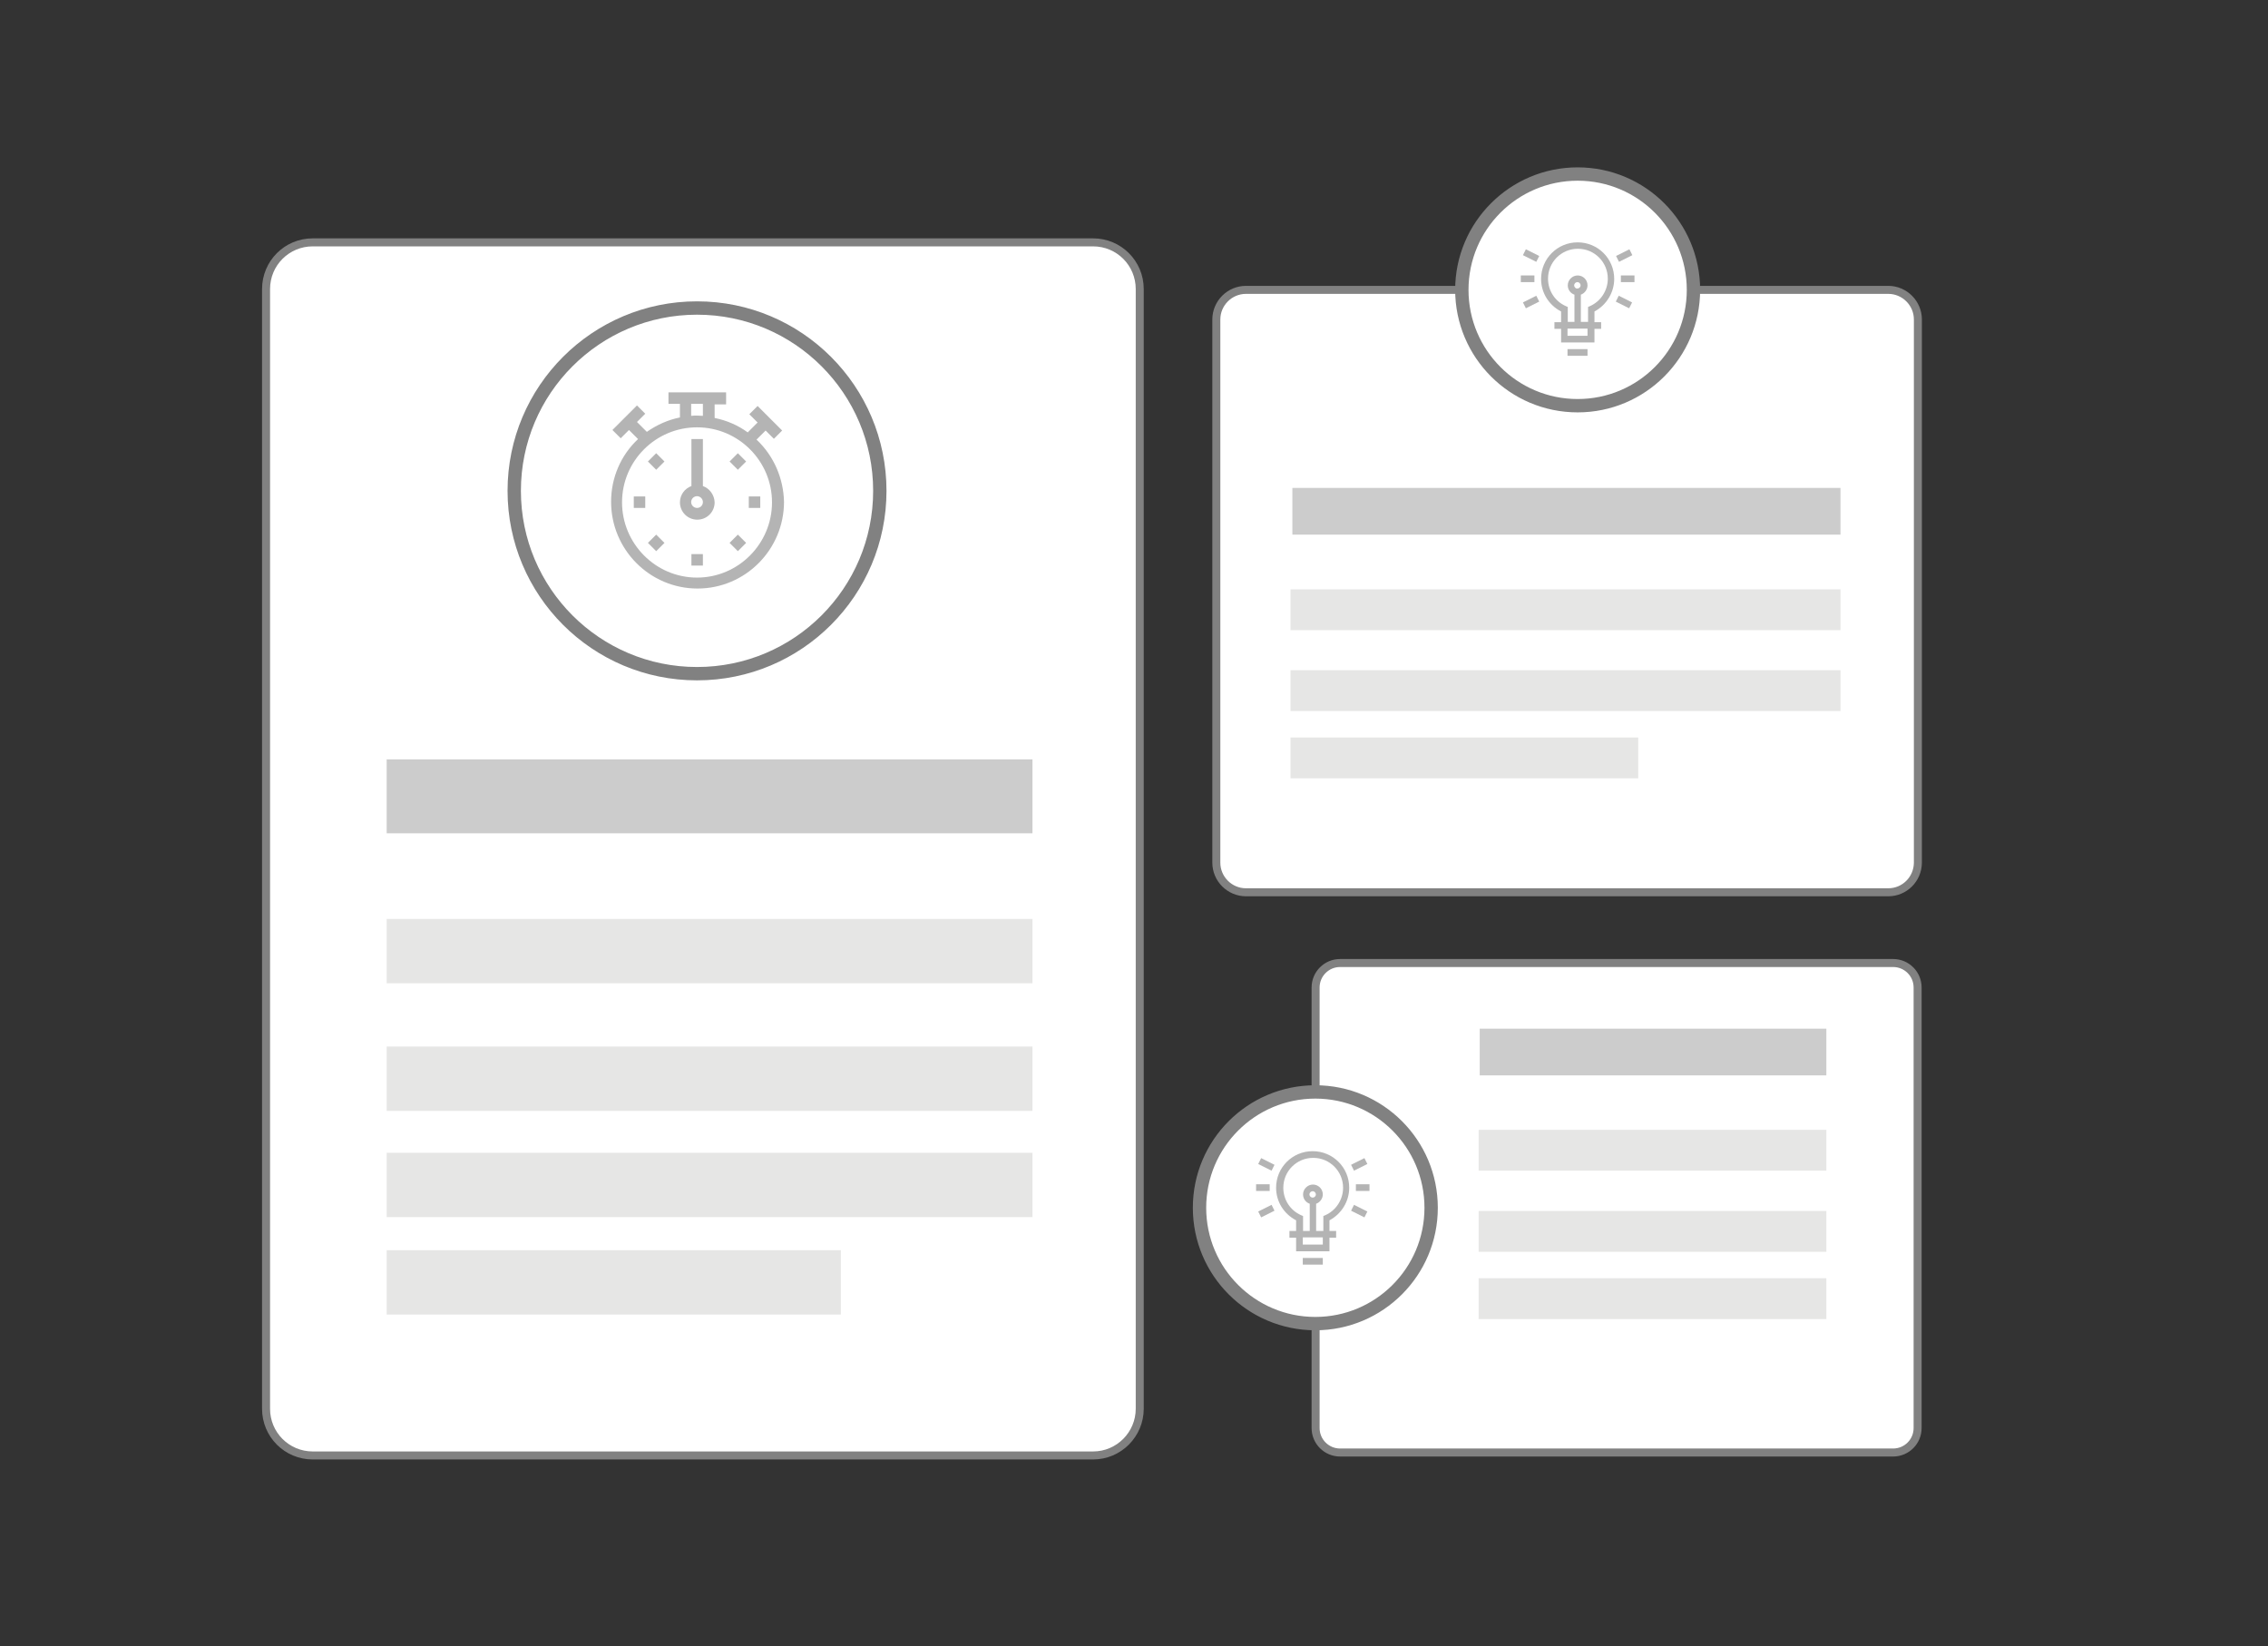 <?xml version="1.0" encoding="utf-8"?>
<!-- Generator: Adobe Illustrator 26.2.1, SVG Export Plug-In . SVG Version: 6.00 Build 0)  -->
<svg version="1.1" id="Layer_1" xmlns="http://www.w3.org/2000/svg" xmlns:xlink="http://www.w3.org/1999/xlink" x="0px" y="0px"
	 viewBox="0 0 849.9 616.7" style="enable-background:new 0 0 849.9 616.7;" xml:space="preserve">
<rect x="0" y="0" width="849.9" height="616.7" fill="#333333" stroke="none"/>
<style type="text/css">
	.st0{fill:#FFFFFF;stroke:#818181;stroke-width:3;stroke-miterlimit:10;}
	.st1{fill:#CCCCCC;}
	.st2{fill:#E6E6E5;}
	.st3{fill:#FFFFFF;stroke:#818181;stroke-width:5;stroke-miterlimit:10;}
	.st4{fill:#B4B4B4;}
</style>
<path class="st0" d="M409.6,545.3H117.2c-9.7,0-17.5-7.8-17.5-17.5V108.3c0-9.7,7.8-17.5,17.5-17.5h292.4c9.7,0,17.5,7.8,17.5,17.5
	v419.5C427.1,537.4,419.3,545.3,409.6,545.3z"/>
<rect x="144.9" y="284.5" class="st1" width="242" height="27.7"/>
<rect x="144.9" y="344.3" class="st2" width="242" height="24.1"/>
<rect x="144.9" y="392.1" class="st2" width="242" height="24.1"/>
<rect x="144.9" y="431.9" class="st2" width="242" height="24.1"/>
<rect x="144.9" y="468.4" class="st2" width="170.2" height="24.1"/>
<g>
	<circle class="st3" cx="261.2" cy="183.9" r="68.5"/>
	<g>
		<g>
			<path class="st4" d="M283.5,164.7l3.4-3.4l3.1,3.1l3.1-3.1l-9.2-9.2l-3.1,3.1l3.1,3.1l-3.7,3.7c-3.7-2.7-7.9-4.5-12.4-5.4v-5.1
				h4.3V147h-21.6v4.3h4.3v5.1c-4.5,0.9-8.7,2.8-12.4,5.4l-3.7-3.7l3.1-3.1l-3.1-3.1l-9.2,9.2l3.1,3.1l3.1-3.1l3.4,3.4
				c-6.4,6-10.1,14.4-10.1,23.5c0,17.9,14.5,32.5,32.4,32.5c17.9,0,32.4-14.6,32.4-32.5C293.6,179.5,290.2,171,283.5,164.7z
				 M259.1,151.3h4.3v4.5c-0.7,0-1.4-0.1-2.2-0.1c-0.7,0-1.4,0-2.2,0.1V151.3z M261.2,216.4c-15.5,0-28.1-12.7-28.1-28.2
				c0-15.5,12.6-28.1,28.1-28.1s28.1,12.6,28.1,28.1C289.3,203.7,276.7,216.4,261.2,216.4z"/>
			<path class="st4" d="M263.4,182.1v-17.6h-4.3v17.6c-2.5,0.9-4.3,3.3-4.3,6.1c0,3.6,2.9,6.5,6.5,6.5s6.5-2.9,6.5-6.5
				C267.7,185.4,265.9,183,263.4,182.1z M261.2,190.3c-1.2,0-2.2-1-2.2-2.2c0-1.2,1-2.2,2.2-2.2s2.2,1,2.2,2.2
				C263.4,189.4,262.4,190.3,261.2,190.3z"/>
			<path class="st4" d="M259.1,207.6h4.3v4.3h-4.3V207.6z"/>
			<path class="st4" d="M237.5,186h4.3v4.3h-4.3V186z"/>
			<path class="st4" d="M280.6,186h4.3v4.3h-4.3V186z"/>
			<path class="st4" d="M245.9,206.5l-3.1-3.1l3.1-3.1l3.1,3.1L245.9,206.5z"/>
			<path class="st4" d="M276.5,176l-3.1-3.1l3.1-3.1l3.1,3.1L276.5,176z"/>
			<path class="st4" d="M276.5,206.5l-3.1-3.1l3.1-3.1l3.1,3.1L276.5,206.5z"/>
			<path class="st4" d="M245.9,176l-3.1-3.1l3.1-3.1l3.1,3.1L245.9,176z"/>
		</g>
	</g>
</g>
<path class="st0" d="M707.6,334.3H466.9c-6.1,0-11.1-5-11.1-11.1V119.7c0-6.1,5-11.1,11.1-11.1h240.7c6.1,0,11.1,5,11.1,11.1v203.6
	C718.6,329.4,713.7,334.3,707.6,334.3z"/>
<rect x="484.3" y="182.8" class="st1" width="205.4" height="17.5"/>
<rect x="483.6" y="220.8" class="st2" width="206.1" height="15.3"/>
<rect x="483.6" y="251.1" class="st2" width="206.1" height="15.3"/>
<rect x="483.6" y="276.3" class="st2" width="130.3" height="15.3"/>
<g>
	<circle class="st3" cx="591.2" cy="108.6" r="43.4"/>
	<g>
		<g>
			<path class="st4" d="M611.7,95.6l-5,2.5l-1.1-2.2l5-2.5L611.7,95.6z"/>
			<path class="st4" d="M610.5,115.5l-5-2.5l1.1-2.2l5,2.5L610.5,115.5z"/>
			<path class="st4" d="M607.4,103.2h5.1v2.5h-5.1V103.2z"/>
			<path class="st4" d="M571.8,93.4l5,2.5l-1.1,2.2l-5-2.5L571.8,93.4z"/>
			<path class="st4" d="M571.8,115.5l-1.1-2.2l5-2.5l1.1,2.2L571.8,115.5z"/>
			<path class="st4" d="M569.9,103.2h5.1v2.5h-5.1V103.2z"/>
			<path class="st4" d="M587.4,130.8h7.5v2.5h-7.5V130.8z"/>
			<path class="st4" d="M604.9,104.5c0-7.6-6.1-13.7-13.7-13.7s-13.7,6.1-13.7,13.7c0,5.2,2.9,9.8,7.5,12.2v4h-2.5v2.5h2.5v5.1h12.5
				v-5.1h2.5v-2.5h-2.5v-4C602,114.3,604.9,109.6,604.9,104.5z M594.9,125.8h-7.5v-2.7h7.5V125.8z M589.9,106.9
				c0-0.7,0.6-1.2,1.2-1.2c0.7,0,1.2,0.6,1.2,1.2c0,0.7-0.6,1.2-1.2,1.2C590.5,108.2,589.9,107.6,589.9,106.9z M592.4,120.6v-10.2
				c1.4-0.5,2.5-1.9,2.5-3.5c0-2.1-1.7-3.7-3.7-3.7s-3.7,1.7-3.7,3.7c0,1.6,1,3,2.5,3.5v10.2h-2.5V115l-0.7-0.3
				c-4.1-1.8-6.7-5.8-6.7-10.3c0-6.2,5-11.2,11.2-11.2c6.2,0,11.2,5,11.2,11.2c0,4.4-2.6,8.5-6.7,10.3l-0.7,0.3v5.6H592.4z"/>
		</g>
	</g>
</g>
<path class="st0" d="M718.6,370v165c0,5.1-4.1,9.2-9.2,9.2H502.2c-5.1,0-9.2-4.1-9.2-9.2V370c0-5.1,4.1-9.2,9.2-9.2h207.2
	C714.5,360.8,718.6,364.9,718.6,370z"/>
<rect x="554.5" y="385.4" class="st1" width="129.9" height="17.5"/>
<rect x="554.1" y="423.3" class="st2" width="130.3" height="15.3"/>
<rect x="554.1" y="453.7" class="st2" width="130.3" height="15.3"/>
<rect x="554.1" y="478.9" class="st2" width="130.3" height="15.3"/>
<g>
	<circle class="st3" cx="492.9" cy="452.5" r="43.4"/>
	<g>
		<g>
			<path class="st4" d="M512.4,436.1l-5,2.5l-1.1-2.2l5-2.5L512.4,436.1z"/>
			<path class="st4" d="M511.3,456.1l-5-2.5l1.1-2.2l5,2.5L511.3,456.1z"/>
			<path class="st4" d="M508.1,443.7h5.1v2.5h-5.1V443.7z"/>
			<path class="st4" d="M472.6,433.9l5,2.5l-1.1,2.2l-5-2.5L472.6,433.9z"/>
			<path class="st4" d="M472.6,456.1l-1.1-2.2l5-2.5l1.1,2.2L472.6,456.1z"/>
			<path class="st4" d="M470.7,443.7h5.1v2.5h-5.1V443.7z"/>
			<path class="st4" d="M488.2,471.3h7.5v2.5h-7.5L488.2,471.3z"/>
			<path class="st4" d="M505.6,445c0-7.6-6.1-13.7-13.7-13.7s-13.7,6.1-13.7,13.7c0,5.2,2.9,9.8,7.5,12.2v4h-2.5v2.5h2.5v5.1h12.5
				v-5.1h2.5v-2.5h-2.5v-4C502.7,454.8,505.6,450.1,505.6,445z M495.7,466.3h-7.5v-2.7h7.5V466.3z M490.7,447.5
				c0-0.7,0.6-1.2,1.2-1.2c0.7,0,1.2,0.6,1.2,1.2c0,0.7-0.6,1.2-1.2,1.2C491.3,448.7,490.7,448.2,490.7,447.5z M493.2,461.2V451
				c1.4-0.5,2.5-1.9,2.5-3.5c0-2.1-1.7-3.7-3.7-3.7s-3.7,1.7-3.7,3.7c0,1.6,1,3,2.5,3.5v10.2h-2.5v-5.6l-0.7-0.3
				c-4.1-1.8-6.7-5.8-6.7-10.3c0-6.2,5-11.2,11.2-11.2c6.2,0,11.2,5,11.2,11.2c0,4.4-2.6,8.5-6.7,10.3l-0.7,0.3v5.6H493.2z"/>
		</g>
	</g>
</g>
</svg>
